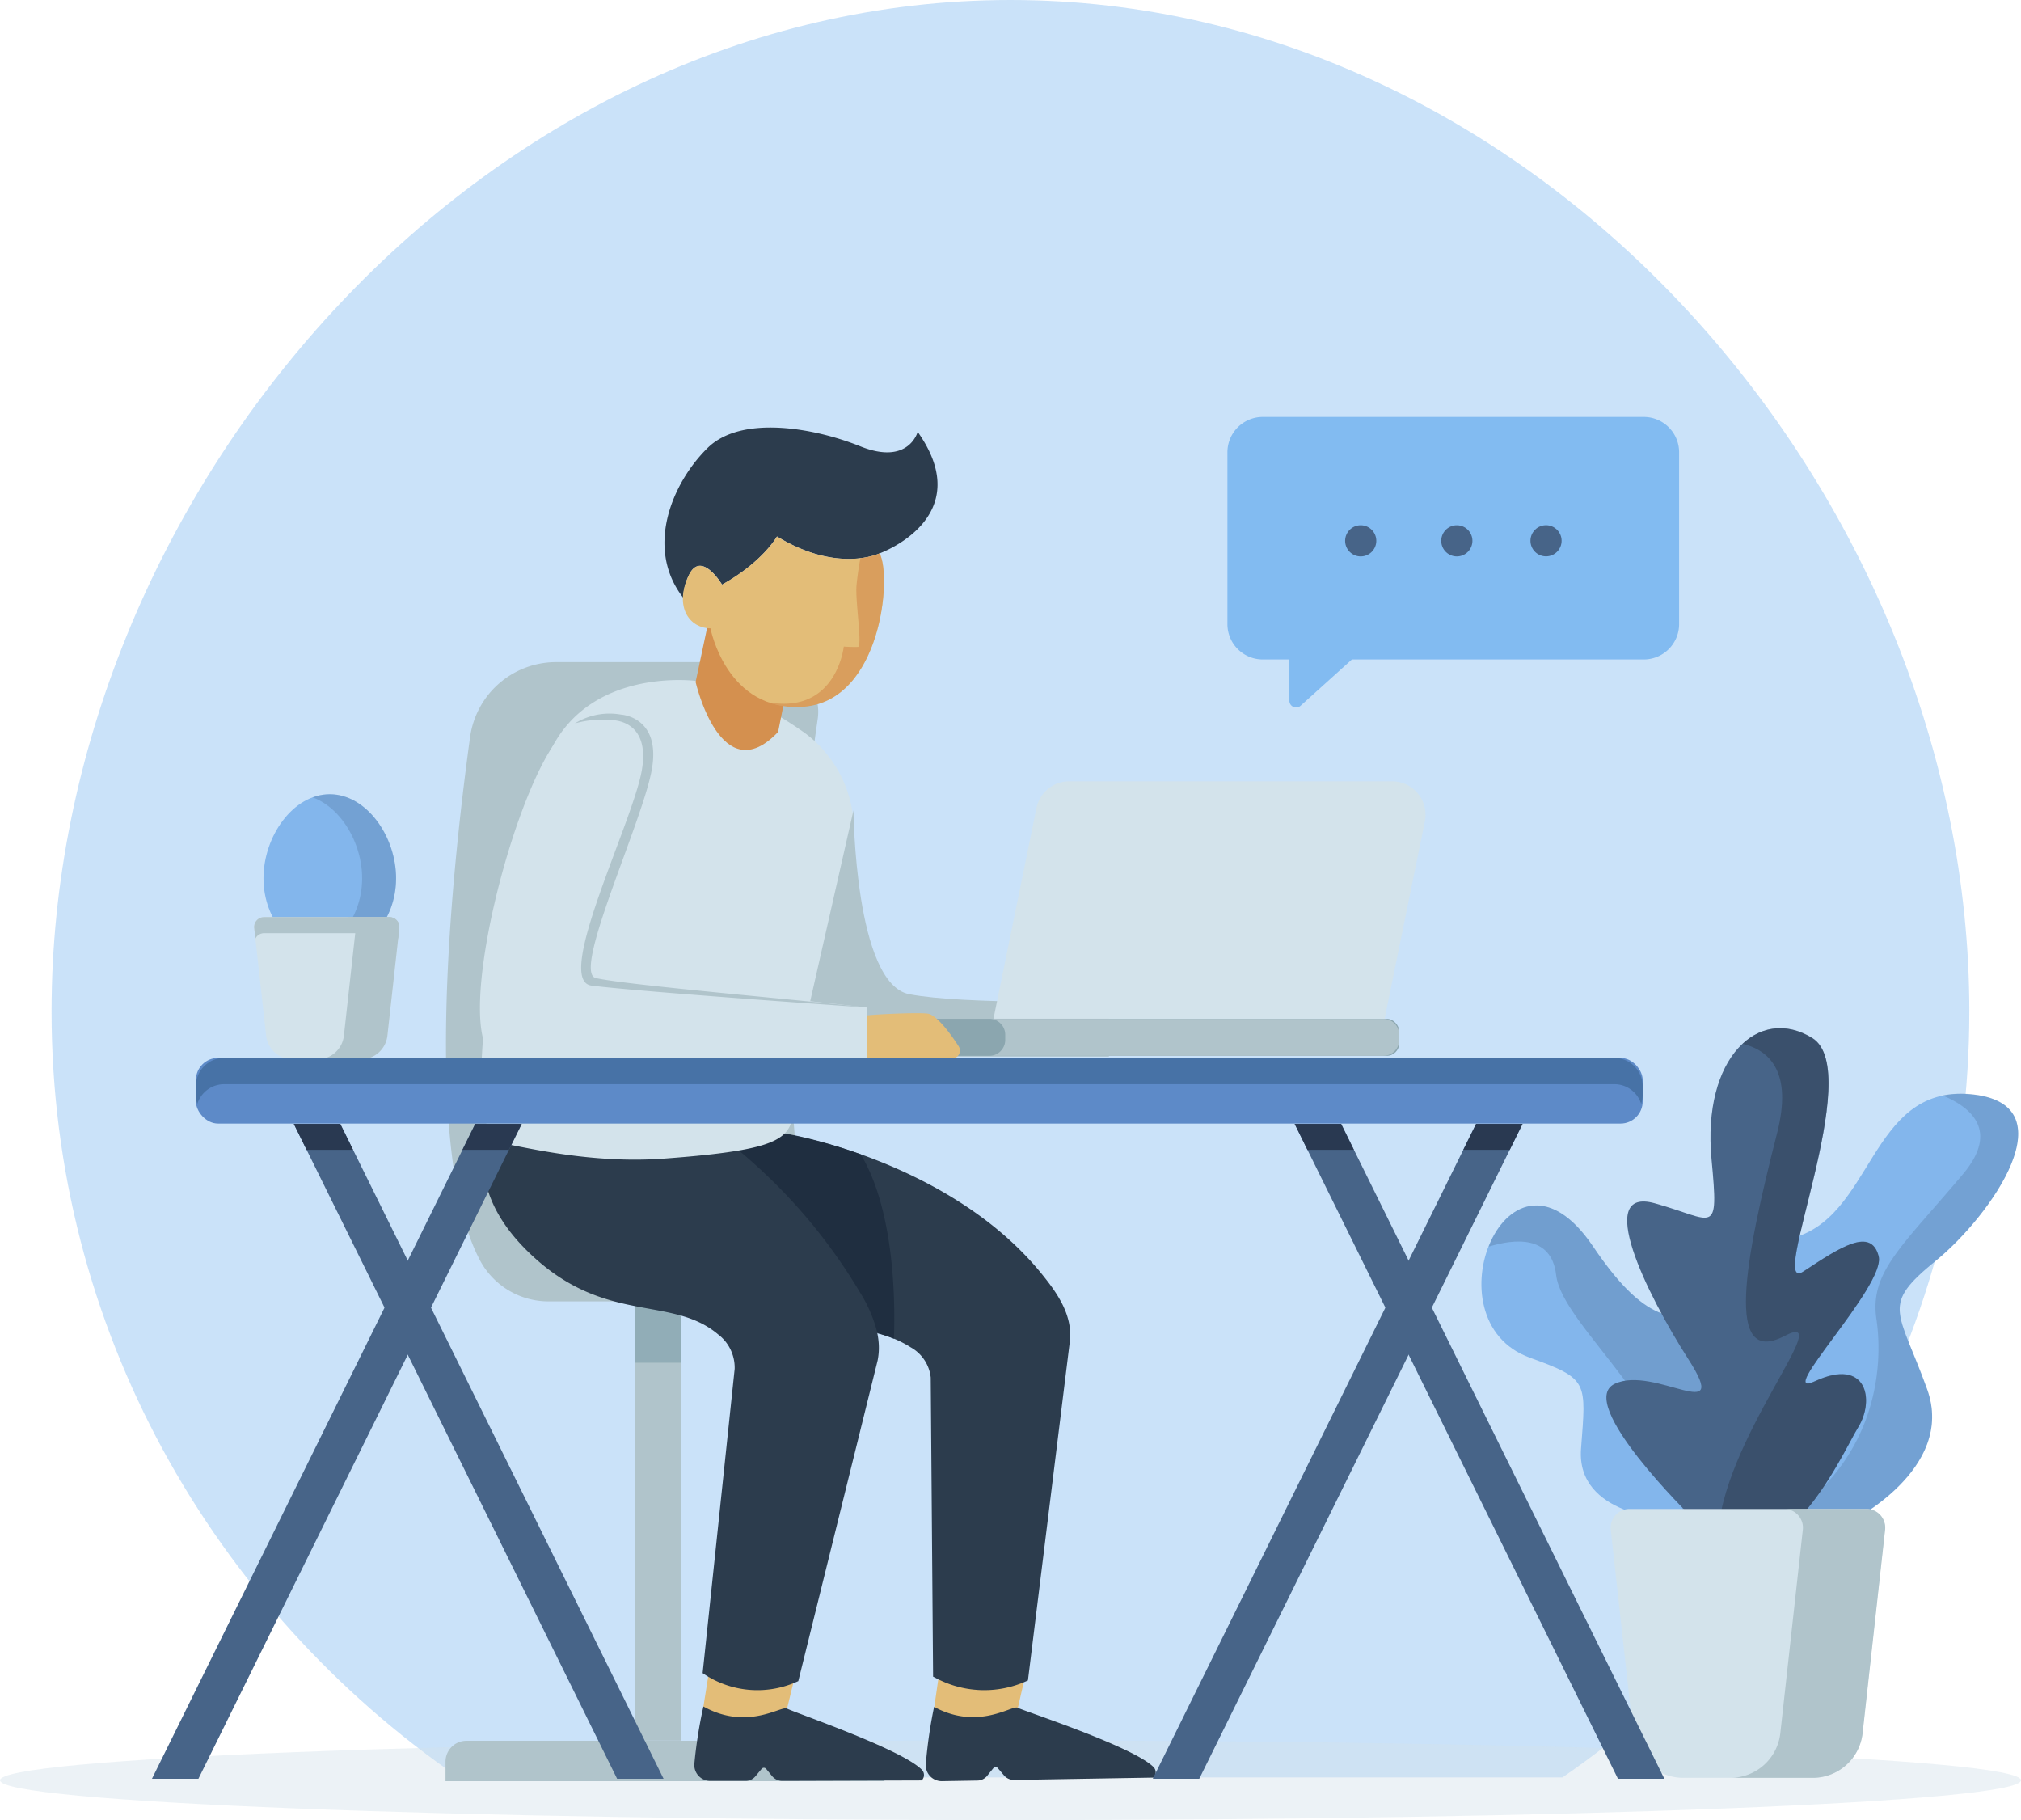 <svg id="Calque_1" data-name="Calque 1" xmlns="http://www.w3.org/2000/svg" viewBox="0 0 368.4 331.73"><defs><style>.cls-1,.cls-5{fill:#82bbf1;}.cls-1{opacity:0.42;}.cls-2,.cls-9{fill:#d3e3eb;}.cls-2{opacity:0.43;}.cls-3{fill:#b0c4cb;}.cls-4{fill:#91adb7;}.cls-16,.cls-6,.cls-8{fill:#476488;}.cls-7{fill:#83b6ec;}.cls-8{opacity:0.25;}.cls-10{fill:#e3bd78;}.cls-11,.cls-17{fill:#2c3c4d;}.cls-12{fill:#1f2e40;}.cls-13,.cls-15{fill:#d4904f;}.cls-14{fill:#8ba6af;}.cls-15{opacity:0.67;}.cls-16{opacity:0.29;}.cls-17{opacity:0.48;}.cls-18{fill:#5d8ac8;}.cls-19{fill:#4772a6;}.cls-20{fill:#293951;}</style></defs><title>pc</title><path class="cls-1" d="M145.19,407.55H346.41c44.85-30.91,74.17-81.9,74.17-139.61,0-94.32-78.25-184.34-174.78-184.34S71,173.62,71,267.94C71,325.65,100.34,376.64,145.19,407.55Z" transform="translate(-61.6 -83.6)"/><path class="cls-2" d="M430,408.07c0-4-82.47-7.26-184.2-7.26s-184.2,3.25-184.2,7.26,82.47,7.26,184.2,7.26S430,412.08,430,408.07Z" transform="translate(-61.6 -83.6)"/><rect class="cls-3" x="115.71" y="237.1" width="8.38" height="80.14"/><rect class="cls-4" x="115.71" y="237.1" width="8.38" height="11.27"/><path class="cls-3" d="M85,317.27H157.4a3.81,3.81,0,0,1,3.81,3.81v3.55a0,0,0,0,1,0,0h-80a0,0,0,0,1,0,0v-3.55A3.81,3.81,0,0,1,85,317.27Z"/><path class="cls-3" d="M161.64,320.79h58.07c-21.13-7.59-13-79.08-9.05-106.18a9.06,9.06,0,0,0-9-10.34H163a15.84,15.84,0,0,0-15.71,13.67c-3.39,24.63-8.74,75.68,1.85,95.45A14.16,14.16,0,0,0,161.64,320.79Z" transform="translate(-61.6 -83.6)"/><path class="cls-5" d="M361.26,159.59H291.79a6.45,6.45,0,0,0-6.45,6.45v31.3a6.45,6.45,0,0,0,6.45,6.45h4.85v7.57a1.22,1.22,0,0,0,2,.9l9.39-8.47h53.2a6.45,6.45,0,0,0,6.45-6.45V166A6.45,6.45,0,0,0,361.26,159.59Z" transform="translate(-61.6 -83.6)"/><path class="cls-6" d="M312.48,182.17a2.84,2.84,0,1,1-2.84-2.84A2.84,2.84,0,0,1,312.48,182.17Z" transform="translate(-61.6 -83.6)"/><path class="cls-6" d="M330,182.17a2.84,2.84,0,1,1-2.84-2.84A2.84,2.84,0,0,1,330,182.17Z" transform="translate(-61.6 -83.6)"/><circle class="cls-6" cx="281.82" cy="98.56" r="2.84"/><path class="cls-7" d="M133.8,243.68c0-7.66-5.41-15.33-12.09-15.33s-12.08,7.67-12.08,15.33,5.41,13.87,12.08,13.87S133.8,251.34,133.8,243.68Z" transform="translate(-61.6 -83.6)"/><path class="cls-8" d="M121.71,228.35a8.83,8.83,0,0,0-3.1.58c5.17,1.91,9,8.33,9,14.75s-3.81,11.82-9,13.4a10.68,10.68,0,0,0,3.1.47c6.68,0,12.09-6.21,12.09-13.87S128.39,228.35,121.71,228.35Z" transform="translate(-61.6 -83.6)"/><path class="cls-9" d="M107.94,252.75l2.17,19.6a4.84,4.84,0,0,0,4.8,4.31h12.5a4.84,4.84,0,0,0,4.81-4.31l2.17-19.6a1.81,1.81,0,0,0-1.79-2H109.73A1.8,1.8,0,0,0,107.94,252.75Z" transform="translate(-61.6 -83.6)"/><path class="cls-3" d="M109.73,253.68H132.6a1.76,1.76,0,0,1,1.57,1l.22-1.93a1.81,1.81,0,0,0-1.79-2H109.73a1.8,1.8,0,0,0-1.79,2l.21,1.93A1.78,1.78,0,0,1,109.73,253.68Z" transform="translate(-61.6 -83.6)"/><path class="cls-3" d="M132.6,250.75h-7.93a1.8,1.8,0,0,1,1.79,2l-2.17,19.6a4.84,4.84,0,0,1-4.8,4.31h7.92a4.84,4.84,0,0,0,4.81-4.31l2.17-19.6A1.81,1.81,0,0,0,132.6,250.75Z" transform="translate(-61.6 -83.6)"/><polygon class="cls-10" points="171.13 305.41 170.31 311.08 174.62 316.59 185.55 311.24 186.74 306.06 173.13 304 171.13 305.41"/><path class="cls-11" d="M241.55,407.25l1.13-1.4a.53.53,0,0,1,.81,0l1.13,1.33a2.38,2.38,0,0,0,1.84.83l25.41-.43a1.36,1.36,0,0,0,0-1.92c-3.72-3.76-23.76-10.26-24.76-10.81s-7.12,4.22-15.24-.16a85.72,85.72,0,0,0-1.51,10.48,2.9,2.9,0,0,0,2.93,3.06l6.45-.11A2.3,2.3,0,0,0,241.55,407.25Z" transform="translate(-61.6 -83.6)"/><path class="cls-11" d="M186.1,293.26s-10.55,11.66,8.77,24.34c13.55,8.89,24.23,6.17,32.74,11.56a7.17,7.17,0,0,1,3.65,5.5l.43,54.52,1,.51a18.73,18.73,0,0,0,16.29.18h0l7.69-62.21c.28-4.28-2-7.9-4.7-11.28-14.77-18.79-40.92-25.15-47.54-26.24C195.85,288.73,186.1,293.26,186.1,293.26Z" transform="translate(-61.6 -83.6)"/><polygon class="cls-10" points="129.12 305.4 128.22 311.06 132.46 316.63 143.46 311.43 144.72 306.27 131.13 304.02 129.12 305.4"/><path class="cls-11" d="M199.29,407.36l1.15-1.38a.53.53,0,0,1,.81,0l1.11,1.35a2.39,2.39,0,0,0,1.83.85l25.41-.08a1.37,1.37,0,0,0,.07-1.92C226,402.37,206.05,395.6,205.06,395s-7.18,4.11-15.24-.38a84.59,84.59,0,0,0-1.65,10.46,2.89,2.89,0,0,0,2.89,3.1l6.45,0A2.31,2.31,0,0,0,199.29,407.36Z" transform="translate(-61.6 -83.6)"/><path class="cls-11" d="M154,283.09s-12.78,14.25,5.7,30.34c13,11.29,24.6,6.46,32.77,13.35a7.61,7.61,0,0,1,3.05,6.31l-5.84,55.45.44.29a17.58,17.58,0,0,0,17,1.16h0l14.46-58.44c.9-4.47-1-8.6-3.32-12.53-12.83-21.86-33-34.9-39.77-37C169.72,279.31,154,283.09,154,283.09Z" transform="translate(-61.6 -83.6)"/><path class="cls-12" d="M224.55,327.6a25.61,25.61,0,0,0-3-1,25.68,25.68,0,0,0-3.24-7.54,100.26,100.26,0,0,0-22-25.75c4.63-.78,7-1.77,8.27-3.08A87.08,87.08,0,0,1,218.51,294C224.8,304.46,224.78,321.52,224.55,327.6Z" transform="translate(-61.6 -83.6)"/><path class="cls-9" d="M188.45,207.7s-18.44-2.46-26.1,11.91-19.1,70.67-9.1,72.39c4.43.75,16.24,3.73,29.33,2.77,18-1.32,21.91-3,23.2-6.4l11.47-52.47a22.21,22.21,0,0,0-8.7-18.53A62.6,62.6,0,0,0,188.45,207.7Z" transform="translate(-61.6 -83.6)"/><path class="cls-3" d="M217.18,231.28s.24,31.61,10.17,33.52,36.39,1.32,36.39,1.32v10.05H207Z" transform="translate(-61.6 -83.6)"/><path class="cls-13" d="M203.44,217l2.23-11.18-14.49-11L188.4,207.9S193,228,203.44,217Z" transform="translate(-61.6 -83.6)"/><path class="cls-11" d="M221.93,184.46s-7.58,3.7-18.7-3.08c0,0-2.57,4.64-10,8.78,0,0-3.87-6.49-6.1-1.63a10.31,10.31,0,0,0-1,4c-7-9-2.06-20.88,4.45-27.28,6.16-6.07,19.5-3.66,27.83-.31,8.85,3.56,10.47-2.63,10.47-2.63C240,178,221.93,184.46,221.93,184.46Z" transform="translate(-61.6 -83.6)"/><path class="cls-10" d="M193.21,190.15s-3.87-6.48-6.1-1.62c-2.7,5.89.35,9.59,4,9.59,0,0,2.9,15.34,17,14.25s16.13-23.71,13.82-27.91c0,0-7.59,3.69-18.7-3.08C203.23,181.38,200.66,186,193.21,190.15Z" transform="translate(-61.6 -83.6)"/><path class="cls-9" d="M315.34,226H256.53a6.1,6.1,0,0,0-6,4.88l-7.83,38.38H314l7.33-35.94A6.1,6.1,0,0,0,315.34,226Z" transform="translate(-61.6 -83.6)"/><rect class="cls-14" x="152.05" y="185.68" width="103.01" height="6.75" rx="2.28"/><path class="cls-3" d="M313.76,269.29H241.94a2.9,2.9,0,0,1,2.9,2.9v.94a2.9,2.9,0,0,1-2.9,2.9h71.82a2.9,2.9,0,0,0,2.9-2.9v-.94A2.9,2.9,0,0,0,313.76,269.29Z" transform="translate(-61.6 -83.6)"/><path class="cls-9" d="M219.69,267.23c-11.45-1.33-43.58-4.61-49.08-5.18-6.94-.72,8.14-28.73,9.82-38.31s-5.63-9.93-5.63-9.93c-4.12-.52-8.62,0-12.45,5.8-7.84,11.87-16.57,46.58-12,55.15a3.1,3.1,0,0,0,2.74,1.62h66.57Z" transform="translate(-61.6 -83.6)"/><path class="cls-3" d="M219.69,267.23s-41.36-2.85-50.28-4c-6.92-.93,7.5-29.63,9.18-39.21s-5.75-9.18-5.75-9.18a17.62,17.62,0,0,0-6.45.61,12,12,0,0,1,8.41-1.61s7.3.36,5.63,9.94-14.61,37-10.24,38.07C175.56,263.13,208.24,265.9,219.69,267.23Z" transform="translate(-61.6 -83.6)"/><path class="cls-10" d="M219.69,276.53h15.43a1.45,1.45,0,0,0,1.22-2.25c-1.44-2.22-3.73-5.35-5.4-5.89-1-.31-8.5,0-11.25.26Z" transform="translate(-61.6 -83.6)"/><path class="cls-15" d="M221.93,184.46a12.27,12.27,0,0,1-3.49.87c-.19,1-.53,3-.71,5-.25,2.71,1.1,11.11.26,11.18a25.26,25.26,0,0,1-2.58-.07s-1.29,12.15-13.44,10.21l-.32-.05a15.4,15.4,0,0,0,6.46.81C222.2,211.29,224.24,188.66,221.93,184.46Z" transform="translate(-61.6 -83.6)"/><path class="cls-7" d="M398.78,361s19.38-9.61,14.11-24.19-8.53-15.19,1.55-23.4,24.65-28.84,6.2-30.39-17.52,22.94-32.86,26.35S364.06,376.94,398.78,361Z" transform="translate(-61.6 -83.6)"/><path class="cls-8" d="M383.53,362.42c3.72,1.73,8.73,1.56,15.25-1.44,0,0,19.38-9.61,14.11-24.19s-8.53-15.19,1.55-23.4,24.65-28.84,6.2-30.39a17.36,17.36,0,0,0-4.92.26c5.19,2.16,10.36,6.44,3.68,14.36-11.11,13.18-17,17.83-15.76,26.36C404.9,332.3,404.18,351.18,383.53,362.42Z" transform="translate(-61.6 -83.6)"/><path class="cls-7" d="M365.92,360.51s-17.05-.62-16.12-12.87,1.4-12.72-9.3-16.58c-18.92-6.82-3.94-43.15,11.47-20.31,10.69,15.85,15.34,12.29,22.32,13.53S396.46,365.94,365.92,360.51Z" transform="translate(-61.6 -83.6)"/><path class="cls-16" d="M374.29,324.28c-7-1.24-11.63,2.32-22.32-13.53-8.07-11.95-16-7.69-19,.06,4.54-1.39,11.43-2.23,12.29,5.16,1.12,9.58,23.53,25.31,23.08,44.87l.87.07c3.26-8.6,7.57-19.75,11.25-29.26C378.45,327.55,376.1,324.6,374.29,324.28Z" transform="translate(-61.6 -83.6)"/><path class="cls-6" d="M369.87,360s-21.16-20.7-13.95-24.18,21.39,7.9,13.49-4.42-17.12-31.52-6.19-28.5,11.72,6.34,10.37-8c-1.75-18.57,8.61-28.14,18.37-22.09s-8.37,47-1.63,42.55,12.33-8.14,13.72-2.79-19.3,26.35-11.62,22.79c9.53-4.42,10.93,3.49,7.9,8.37S384.75,377.64,369.87,360Z" transform="translate(-61.6 -83.6)"/><path class="cls-17" d="M400.33,343.69c3-4.88,1.63-12.79-7.9-8.37-7.68,3.56,13-17.44,11.62-22.79s-7-1.62-13.72,2.79,11.4-36.5,1.63-42.55c-4.54-2.81-9.19-2.21-12.71,1.07,5.05,1.23,9.1,5.3,6.29,16.28-5.94,23.26-9.56,42.65,1.3,37,10.22-5.35-11.88,19.33-12.1,37.12C387.43,371.45,397.65,348,400.33,343.69Z" transform="translate(-61.6 -83.6)"/><path class="cls-9" d="M355.22,362.4l4.09,37.07a9.16,9.16,0,0,0,9.1,8.15H392a9.14,9.14,0,0,0,9.09-8.15l4.1-37.07a3.41,3.41,0,0,0-3.39-3.78H358.61A3.41,3.41,0,0,0,355.22,362.4Z" transform="translate(-61.6 -83.6)"/><path class="cls-3" d="M401.84,358.62h-15a3.41,3.41,0,0,1,3.39,3.78l-4.1,37.07a9.15,9.15,0,0,1-9.09,8.15h15a9.14,9.14,0,0,0,9.09-8.15l4.1-37.07A3.41,3.41,0,0,0,401.84,358.62Z" transform="translate(-61.6 -83.6)"/><rect class="cls-18" x="35.71" y="192.81" width="263.73" height="11.97" rx="4.04"/><path class="cls-19" d="M355.88,276.41H102.45a5.16,5.16,0,0,0-5.15,5.15v1.67a5,5,0,0,0,.27,1.56,5.14,5.14,0,0,1,4.88-3.59H355.88a5.13,5.13,0,0,1,4.88,3.59,5,5,0,0,0,.27-1.56v-1.67A5.16,5.16,0,0,0,355.88,276.41Z" transform="translate(-61.6 -83.6)"/><polygon class="cls-6" points="120.96 324.19 112.49 324.19 53.56 204.84 62.03 204.84 120.96 324.19"/><polygon class="cls-6" points="27.7 324.19 36.17 324.19 95.1 204.84 86.63 204.84 27.7 324.19"/><polygon class="cls-6" points="303.39 324.19 294.93 324.19 236 204.84 244.47 204.84 303.39 324.19"/><polygon class="cls-6" points="210.14 324.19 218.61 324.19 277.54 204.84 269.07 204.84 210.14 324.19"/><polygon class="cls-20" points="64.36 209.57 62.03 204.84 53.56 204.84 55.89 209.57 64.36 209.57"/><polygon class="cls-20" points="92.76 209.57 95.1 204.84 86.63 204.84 84.29 209.57 92.76 209.57"/><polygon class="cls-20" points="246.8 209.57 244.47 204.84 236 204.84 238.33 209.57 246.8 209.57"/><polygon class="cls-20" points="275.2 209.57 277.54 204.84 269.07 204.84 266.73 209.57 275.2 209.57"/></svg>